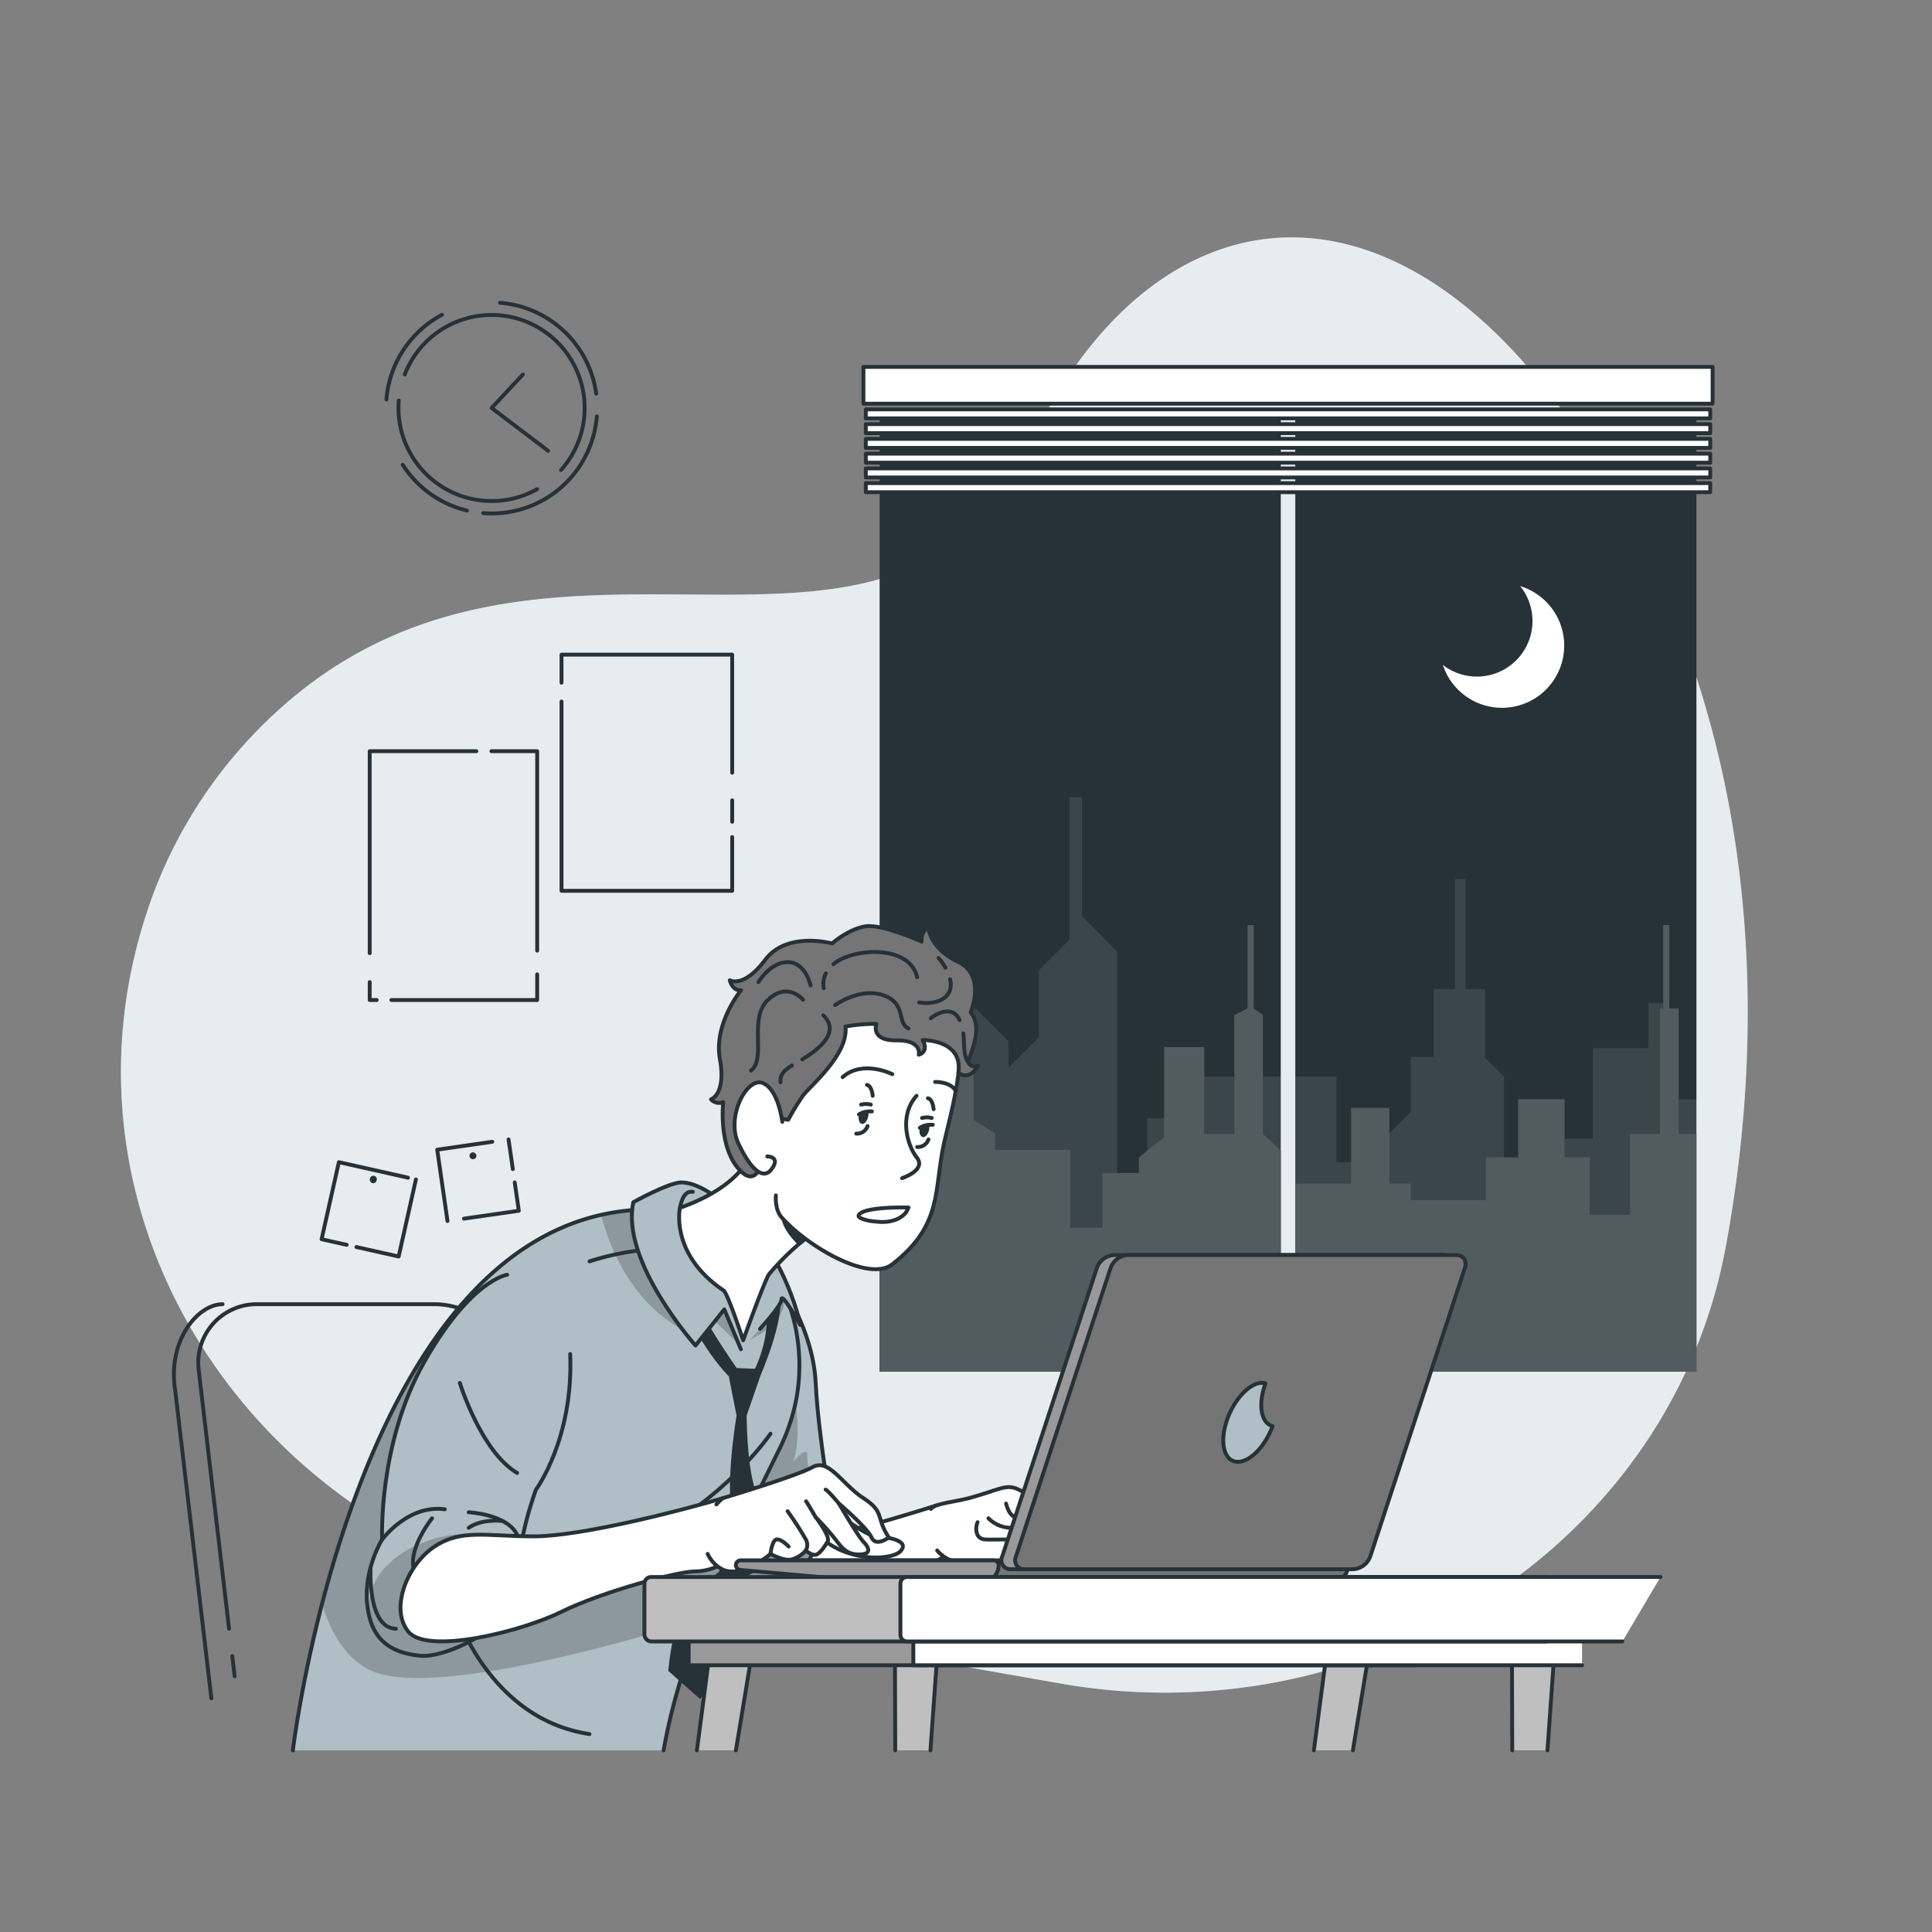 <svg xmlns="http://www.w3.org/2000/svg" xmlns:xlink="http://www.w3.org/1999/xlink" viewBox="0 0 500 500"><rect x="0" y="0" width="500" height="500" fill="#808080" stroke="none"/><defs><clipPath id="freepik--clip-path--inject-185"><path d="M220.4,407.47c-1.89,10.16-11.76,15.35-21,14.06-5.12-.72-9.17-1.72-12.32-6.65-2.53-3.95-4.5-10.43-6-21.34-1-7.5.52-16.15,3.17-24.54,6-19,17.73-36.77,17.73-36.77s8.47,11.95,9.12,25.68,4.45,35,4.45,35S222.28,397.32,220.4,407.47Z" style="fill:#B0BEC5;stroke:#263238;stroke-linecap:round;stroke-linejoin:round"></path></clipPath><clipPath id="freepik--clip-path-2--inject-185"><path d="M75.8,453S91.92,317.27,165,313.09l32.61,11.72a41.27,41.27,0,0,1,4.41,7.42,48.34,48.34,0,0,1,4.11,29.6,50.7,50.7,0,0,1-4.38,13.1c-9.94,20.27-25.1,49.74-30,78.06" style="fill:#B0BEC5;stroke:#263238;stroke-linecap:round;stroke-linejoin:round"></path></clipPath><clipPath id="freepik--clip-path-3--inject-185"><path d="M147.56,350.42c.9,22-8.85,35.08-8.85,35.08s-5.85,15.52-3.9,24-17.93,19.8-26.12,19S95.82,423.86,95,414.9s3.9-16.51,3.9-16.51-1.13-24.72,10.94-46,21.42-22.48,21.42-22.48" style="fill:#B0BEC5;stroke:#263238;stroke-linecap:round;stroke-linejoin:round"></path></clipPath></defs><g id="freepik--background-simple--inject-185"><path d="M430,151.78C379.46,38.1,302.52,38.29,266.23,115.68s-131.52-1-202.42,76.3A121.34,121.34,0,0,0,36.9,239.65C13.21,318.41,67.24,399.19,152.05,414.13l122.34,21.55c80.36,14.15,158-36.38,172.19-112.8C456.7,268.62,454.7,207.32,430,151.78Z" style="fill:#B0BEC5"></path><path d="M430,151.78C379.46,38.1,302.52,38.29,266.23,115.68s-131.52-1-202.42,76.3A121.34,121.34,0,0,0,36.9,239.65C13.21,318.41,67.24,399.19,152.05,414.13l122.34,21.55c80.36,14.15,158-36.38,172.19-112.8C456.7,268.62,454.7,207.32,430,151.78Z" style="fill:#fff;opacity:0.7"></path></g><g id="freepik--Window--inject-185"><rect x="227.65" y="107.68" width="103.81" height="247.32" style="fill:#263238"></rect><rect x="335.22" y="107.68" width="103.81" height="247.32" style="fill:#263238"></rect><polygon points="307.51 278.63 331.46 278.63 331.46 355 227.65 355 227.65 290.2 238.31 290.2 238.31 261.07 252.56 261.07 261 269.51 261 276.31 268.87 268.43 268.87 251.1 276.79 243.19 276.79 206.33 280.01 206.33 280.01 237.09 289.14 246.24 289.14 305.45 296.92 305.45 296.92 289.4 307.51 289.4 307.51 278.63" style="fill:#fff;opacity:0.1"></polygon><polygon points="439.03 284.49 439.03 355 335.23 355 335.23 278.63 345.89 278.63 345.89 300.75 352.11 300.75 365.1 287.75 365.1 273.52 371.05 273.52 371.05 255.98 376.55 255.98 376.55 227.53 379.3 227.53 379.3 255.98 384.34 255.98 384.34 273.74 389.24 278.63 389.24 304.02 397.56 304.02 397.56 294.65 412.24 294.65 412.24 271.26 426.62 271.26 426.62 259.61 431.3 259.61 431.3 284.49 439.03 284.49" style="fill:#fff;opacity:0.1"></polygon><polygon points="434.43 293.47 434.43 260.97 432.02 260.97 432.02 239.41 430.44 239.41 430.44 260.97 429.62 260.97 429.62 293.47 421.85 293.47 421.85 314.37 411.44 314.37 411.44 299.53 404.92 299.53 404.92 284.49 392.9 284.49 392.9 299.53 384.56 299.53 384.56 310.6 365.11 310.6 365.11 306.32 359.58 306.32 359.58 286.72 349.66 286.72 349.66 306.32 335.23 306.32 335.23 320.15 335.23 350.32 335.23 355 439.03 355 439.03 326.94 439.03 320.15 439.03 293.47 434.43 293.47" style="fill:#263238"></polygon><polygon points="434.43 293.47 434.43 260.97 432.02 260.97 432.02 239.41 430.44 239.41 430.44 260.97 429.62 260.97 429.62 293.47 421.85 293.47 421.85 314.37 411.44 314.37 411.44 299.53 404.92 299.53 404.92 284.49 392.9 284.49 392.9 299.53 384.56 299.53 384.56 310.6 365.11 310.6 365.11 306.32 359.58 306.32 359.58 286.72 349.66 286.72 349.66 306.32 335.23 306.32 335.23 320.15 335.23 350.32 335.23 355 439.03 355 439.03 326.94 439.03 320.15 439.03 293.47 434.43 293.47" style="fill:#fff;opacity:0.2"></polygon><polygon points="326.86 293.47 326.86 262.7 324.45 260.97 324.45 239.41 322.87 239.41 322.87 260.97 319.44 262.7 319.44 293.47 311.67 293.47 311.67 271 301.26 271 301.26 294.33 294.74 299.53 294.74 303.57 285.33 303.57 285.33 317.75 276.99 317.75 276.99 297.59 257.53 297.59 257.53 293.3 252 289.83 252 277.18 242.09 277.18 242.09 306.32 227.65 306.32 227.65 320.15 227.65 350.32 227.65 355 331.46 355 331.46 326.94 331.46 320.15 331.46 297.81 326.86 293.47" style="fill:#263238"></polygon><polygon points="326.86 293.47 326.86 262.7 324.45 260.97 324.45 239.41 322.87 239.41 322.87 260.97 319.44 262.7 319.44 293.47 311.67 293.47 311.67 271 301.26 271 301.26 294.33 294.74 299.53 294.74 303.57 285.33 303.57 285.33 317.75 276.99 317.75 276.99 297.59 257.53 297.59 257.53 293.3 252 289.83 252 277.18 242.09 277.18 242.09 306.32 227.65 306.32 227.65 320.15 227.65 350.32 227.65 355 331.46 355 331.46 326.94 331.46 320.15 331.46 297.81 326.86 293.47" style="fill:#fff;opacity:0.2"></polygon><path d="M393.41,151.68a14.38,14.38,0,0,1-20,20.4,16.1,16.1,0,1,0,20-20.4Z" style="fill:#fff"></path><rect x="223.46" y="94.95" width="219.76" height="9.52" style="fill:#fff;stroke:#263238;stroke-linecap:round;stroke-linejoin:round"></rect><rect x="224.07" y="105.94" width="218.54" height="2.34" style="fill:#fff;stroke:#263238;stroke-linecap:round;stroke-linejoin:round"></rect><rect x="224.07" y="109.76" width="218.54" height="2.34" style="fill:#fff;stroke:#263238;stroke-linecap:round;stroke-linejoin:round"></rect><rect x="224.07" y="113.58" width="218.54" height="2.34" style="fill:#fff;stroke:#263238;stroke-linecap:round;stroke-linejoin:round"></rect><rect x="224.07" y="117.4" width="218.54" height="2.34" style="fill:#fff;stroke:#263238;stroke-linecap:round;stroke-linejoin:round"></rect><rect x="224.07" y="121.22" width="218.54" height="2.34" style="fill:#fff;stroke:#263238;stroke-linecap:round;stroke-linejoin:round"></rect><rect x="224.07" y="125.04" width="218.54" height="2.34" style="fill:#fff;stroke:#263238;stroke-linecap:round;stroke-linejoin:round"></rect></g><g id="freepik--Notes--inject-185"><polyline points="95.68 246.68 95.68 194.41 123.29 194.41" style="fill:none;stroke:#263238;stroke-linecap:round;stroke-linejoin:round"></polyline><polyline points="95.68 254.17 95.68 258.8 97.5 258.8" style="fill:none;stroke:#263238;stroke-linecap:round;stroke-linejoin:round"></polyline><polyline points="139.02 252.16 139.02 258.8 101.31 258.8" style="fill:none;stroke:#263238;stroke-linecap:round;stroke-linejoin:round"></polyline><polyline points="127.18 194.41 139.02 194.41 139.02 246.03" style="fill:none;stroke:#263238;stroke-linecap:round;stroke-linejoin:round"></polyline><polyline points="189.49 216.63 189.49 230.54 145.32 230.54 145.32 181.55" style="fill:none;stroke:#263238;stroke-linecap:round;stroke-linejoin:round"></polyline><line x1="189.49" y1="207.13" x2="189.49" y2="212.67" style="fill:none;stroke:#263238;stroke-linecap:round;stroke-linejoin:round"></line><polyline points="145.32 176.68 145.32 169.42 189.49 169.42 189.49 199.98" style="fill:none;stroke:#263238;stroke-linecap:round;stroke-linejoin:round"></polyline><polyline points="107.64 305.24 103.17 325.18 92.24 322.73" style="fill:none;stroke:#263238;stroke-linecap:round;stroke-linejoin:round"></polyline><polyline points="89.72 322.16 83.23 320.71 87.7 300.77 105.59 304.78" style="fill:none;stroke:#263238;stroke-linecap:round;stroke-linejoin:round"></polyline><path d="M97.48,305.44a.89.89,0,1,1-1.73-.39.89.89,0,1,1,1.73.39Z" style="fill:#263238"></path><polyline points="115.81 316 113.15 297.54 127.39 295.49" style="fill:none;stroke:#263238;stroke-linecap:round;stroke-linejoin:round"></polyline><polyline points="133.21 306 134.27 313.34 120.09 315.38" style="fill:none;stroke:#263238;stroke-linecap:round;stroke-linejoin:round"></polyline><line x1="131.61" y1="294.88" x2="132.72" y2="302.56" style="fill:none;stroke:#263238;stroke-linecap:round;stroke-linejoin:round"></line><path d="M123.28,299a.89.89,0,1,1-1-.76A.9.9,0,0,1,123.28,299Z" style="fill:#263238"></path></g><g id="freepik--Clock--inject-185"><path d="M100,103.4a27.29,27.29,0,0,1,14.37-21.92" style="fill:none;stroke:#263238;stroke-linecap:round;stroke-linejoin:round"></path><path d="M120.86,132.13a27.24,27.24,0,0,1-16.63-11.85" style="fill:none;stroke:#263238;stroke-linecap:round;stroke-linejoin:round"></path><path d="M154.46,107.75a27.31,27.31,0,0,1-29.4,25.05" style="fill:none;stroke:#263238;stroke-linecap:round;stroke-linejoin:round"></path><path d="M129.41,78.36a27.32,27.32,0,0,1,24.89,23.51" style="fill:none;stroke:#263238;stroke-linecap:round;stroke-linejoin:round"></path><path d="M139,126.6a24.11,24.11,0,0,1-35.8-22.94" style="fill:none;stroke:#263238;stroke-linecap:round;stroke-linejoin:round"></path><path d="M104.75,96.91a24.09,24.09,0,1,1,40.46,24.71" style="fill:none;stroke:#263238;stroke-linecap:round;stroke-linejoin:round"></path><polyline points="141.85 116.67 127.24 105.58 135.33 96.91" style="fill:none;stroke:#263238;stroke-linecap:round;stroke-linejoin:round"></polyline></g><g id="freepik--Character--inject-185"><path d="M59.28,421.52l-7.87-67.09a15.14,15.14,0,0,1,15-16.91H112.3a20.78,20.78,0,0,1,20.58,17.89l11,78.42" style="fill:none;stroke:#263238;stroke-linecap:round;stroke-linejoin:round"></path><line x1="60.73" y1="433.83" x2="60.11" y2="428.58" style="fill:none;stroke:#263238;stroke-linecap:round;stroke-linejoin:round"></line><path d="M54.7,439.53l-9.32-79.4c-2.21-13.27,5.87-22.61,12.23-22.61" style="fill:none;stroke:#263238;stroke-linecap:round;stroke-linejoin:round"></path><path d="M220.4,407.47c-1.89,10.16-11.76,15.35-21,14.06-5.12-.72-9.17-1.72-12.32-6.65-2.53-3.95-4.5-10.43-6-21.34-1-7.5.52-16.15,3.17-24.54,6-19,17.73-36.77,17.73-36.77s8.47,11.95,9.12,25.68,4.45,35,4.45,35S222.28,397.32,220.4,407.47Z" style="fill:#B0BEC5"></path><g style="clip-path:url(#freepik--clip-path--inject-185)"><path d="M199.41,412.38a25.14,25.14,0,0,1-12.32,2.5c-2.53-3.95-4.5-10.43-6-21.34-1-7.5.52-16.15,3.17-24.54a108.4,108.4,0,0,1,21-9.9s2.6,12,0,19.24c0,0,4.05-4.84,3.63-1.32S219,403.28,199.41,412.38Z" style="opacity:0.2"></path></g><path d="M220.4,407.47c-1.89,10.16-11.76,15.35-21,14.06-5.12-.72-9.17-1.72-12.32-6.65-2.53-3.95-4.5-10.43-6-21.34-1-7.5.52-16.15,3.17-24.54,6-19,17.73-36.77,17.73-36.77s8.47,11.95,9.12,25.68,4.45,35,4.45,35S222.28,397.32,220.4,407.47Z" style="fill:none;stroke:#263238;stroke-linecap:round;stroke-linejoin:round"></path><path d="M242.54,389.55s-20,6.36-24,6.63-12.39,7.6-9.65,14.62,14.83,5.46,20.09,2.73,14-11.17,17.55-11.43" style="fill:#fff;stroke:#263238;stroke-linecap:round;stroke-linejoin:round"></path><path d="M240.91,390.5c1.28-1.53,6.45-1.78,10.67-3,6.86-2,8.29-3.05,10.73-2.49,4.13,1,14.63,10.53,14.63,12.22s-4.8,6.59-4.8,6.59-24.82,4.06-29.6-2.57" style="fill:#fff;stroke:#263238;stroke-linecap:round;stroke-linejoin:round"></path><path d="M253,393.94c-.4.68-1,4.12,1.74,4.45s11.42-1,12.93,2.86-12,3.19-16.06,3.64-7.72-2.3-7.72-2.3" style="fill:#fff;stroke:#263238;stroke-linecap:round;stroke-linejoin:round"></path><path d="M255.81,392.93a8.41,8.41,0,0,0,6,2.47" style="fill:#fff;stroke:#263238;stroke-linecap:round;stroke-linejoin:round"></path><path d="M260.37,389.11s.9,4.26,3.51,3.56" style="fill:#fff;stroke:#263238;stroke-linecap:round;stroke-linejoin:round"></path><path d="M75.8,453S91.92,317.27,165,313.09l32.61,11.72a41.27,41.27,0,0,1,4.41,7.42,48.34,48.34,0,0,1,4.11,29.6,50.7,50.7,0,0,1-4.38,13.1c-9.94,20.27-25.1,49.74-30,78.06" style="fill:#B0BEC5"></path><g style="clip-path:url(#freepik--clip-path-2--inject-185)"><path d="M191.81,395.32c-3.73,8-7.54,16.55-10.89,25.43l-8.29.78s-58.09,18.14-75.87,11.13c-7-2.77-11.08-9.93-13.42-17.58,6.24-24,17-54.5,34.76-75.88-2,16.78-5.24,58.67,9.47,67.46S177.8,401.45,191.81,395.32Z" style="opacity:0.2"></path><path d="M191.18,347.84l-8-7.6-6.46,3.93c-13.95-7.54-19.34-22.62-21.16-29.75a57.71,57.71,0,0,1,9.44-1.33l29.57,10.62c3.4,3,6.11,5.86,7.37,8.37,0,0,0,0,0,0l.06.11c.09.19.18.37.26.55,0,0,0,0,0,0s0,0,0,0C206.57,343.11,191.18,347.84,191.18,347.84Z" style="opacity:0.2"></path></g><path d="M75.8,453S91.92,317.27,165,313.09l32.61,11.72a41.27,41.27,0,0,1,4.41,7.42,48.34,48.34,0,0,1,4.11,29.6,50.7,50.7,0,0,1-4.38,13.1c-9.94,20.27-25.1,49.74-30,78.06" style="fill:none;stroke:#263238;stroke-linecap:round;stroke-linejoin:round"></path><path d="M165,323.67a68.26,68.26,0,0,0-12.43,2.77" style="fill:none;stroke:#263238;stroke-linecap:round;stroke-linejoin:round"></path><path d="M168.15,314.49s7,27.68,20.47,41.72l2,10.14s-3.53,20.61-.44,27.95-.42,10.42-8.22,15.22-9,22.92-9,22.92l8.18,7.22,7.41-7.41s-.78-17.55,0-20.67,7-3.7,9.56-6.82-.72-12.91-2.8-19.62-2.08-18.79-2.08-18.79L196.81,356s6.58-15,4.92-21.25l-3.9.69s2.56,8.09-2.45,18.8l-4.73-.19s-13.73-19.47-16.45-30.4S168.15,314.49,168.15,314.49Z" style="fill:#263238"></path><path d="M191.74,349.19l-4.29-10.33L180,348.22s-19.44-21.78-16.09-37.1c0,0,9-5,12.33-5.11,8.17-.16,22,14.81,26,23.2s4.84,13.67,4.84,13.67-4.84-8.74-4.84-6.55c0,1.13-2.83,4.56-5.55,7.59" style="fill:#B0BEC5;stroke:#263238;stroke-linecap:round;stroke-linejoin:round"></path><path d="M215.56,304.19A71.36,71.36,0,0,1,212,314.54c-1.27,2.87-2.85,5.58-4.6,6.92-.28.21-.57.45-.86.69a66.19,66.19,0,0,0-7.46,7.54c-1,1.13-6.75,17.17-6.75,17.17s-4-12.16-5.06-12.88c-14-9.46-11.3-21.4-11.3-21.4C194.6,306,195.12,296,195.12,296l11.95-17.74Z" style="fill:#fff;stroke:#263238;stroke-linecap:round;stroke-linejoin:round"></path><path d="M176,312.58s.57-4.65,3.3-4.13" style="fill:none;stroke:#263238;stroke-linecap:round;stroke-linejoin:round"></path><path d="M212,314.54c-1.27,2.87-2.85,5.58-4.6,6.92-.28.21-.57.45-.86.69-5.48-5.45-4.38-8.17-4.57-11.65Z" style="fill:#263238"></path><path d="M192.51,302.63c-6.92-24.22,4.89-55.5,29.4-55.34,36.87.23,25.64,34.2,22.44,48.39-2.74,12.2-.2,21.23-13.42,31.51-6.2,4.83-22.5-5-28.72-12.22-1.77-2.08-1.41-5.6-1.41-5.6" style="fill:#fff;stroke:#263238;stroke-linecap:round;stroke-linejoin:round"></path><path d="M242,280s4-.12,5.32,2.31" style="fill:none;stroke:#263238;stroke-linecap:round;stroke-linejoin:round"></path><path d="M230.93,278s-7.61-3.86-12.86.76" style="fill:none;stroke:#263238;stroke-linecap:round;stroke-linejoin:round"></path><path d="M224.68,289c-.26,1.17-1,2-1.65,1.85s-1-1.2-.74-2.37a5,5,0,0,1,2.42-.78A3.19,3.19,0,0,1,224.68,289Z" style="fill:#263238"></path><path d="M225.64,287.64a5.62,5.62,0,0,0-.93,0,5,5,0,0,0-2.42.78" style="fill:none;stroke:#263238;stroke-linecap:round;stroke-linejoin:round"></path><path d="M224.52,291.43a2.89,2.89,0,0,1-2.93,1.95" style="fill:#fff;stroke:#263238;stroke-linecap:round;stroke-linejoin:round"></path><path d="M222.86,285.87a5.08,5.08,0,0,1,2.5,0" style="fill:#fff;stroke:#263238;stroke-linecap:round;stroke-linejoin:round"></path><path d="M224.36,280.77c1.3.24,1.5,2.83,1.5,2.83" style="fill:#fff;stroke:#263238;stroke-linecap:round;stroke-linejoin:round"></path><path d="M240.44,292.43c-.26,1.17-1,2-1.65,1.84s-1-1.2-.73-2.37a4.9,4.9,0,0,1,2.42-.78A3.09,3.09,0,0,1,240.44,292.43Z" style="fill:#263238"></path><path d="M241.4,291.1a9,9,0,0,0-.92,0,4.9,4.9,0,0,0-2.42.78" style="fill:none;stroke:#263238;stroke-linecap:round;stroke-linejoin:round"></path><path d="M240.29,294.89a2.9,2.9,0,0,1-2.93,1.95" style="fill:#fff;stroke:#263238;stroke-linecap:round;stroke-linejoin:round"></path><path d="M238.62,289.34a5.06,5.06,0,0,1,2.51,0" style="fill:#fff;stroke:#263238;stroke-linecap:round;stroke-linejoin:round"></path><path d="M240.13,284.23c1.29.24,1.49,2.83,1.49,2.83" style="fill:#fff;stroke:#263238;stroke-linecap:round;stroke-linejoin:round"></path><path d="M237.2,283.59c-4.58,5.1-2.48,12.76.08,16s-3.83,5.32-3.83,5.32" style="fill:#fff;stroke:#263238;stroke-linecap:round;stroke-linejoin:round"></path><path d="M222.34,314.31c-.63.76.9,1.13,1.61,1.39a14.22,14.22,0,0,0,2.9.45c1.55.22,5.45.3,7.64-2.39l.64-1.25S224.16,312.16,222.34,314.31Z" style="fill:#fff;stroke:#263238;stroke-linecap:round;stroke-linejoin:round"></path><path d="M200,288.09A8,8,0,0,0,204,289.8a69.78,69.78,0,0,1,3.72-6.14c1.75-2.47,11.92-10.68,11.09-18a45.22,45.22,0,0,1,8-.68s-1.65,4.34,5.16,4.27,5.8,3.71,5.8,3.71,2.75-.62,1-3.79c0,0,10.53-.19,9.25,8.47,0,0,2.65,2.34,5.14-1.82a1.85,1.85,0,0,1-2.33-.51c-.94-1.25,4.24-8.48.37-13.33,0,0,4.11-9.55-3.29-13.09s-7.63-8.82-7.63-8.82-2,.77-1.74,3.63c0,0-10.38-4.72-14.74-3.94s-8.46,4.41-8.46,4.41-11.65-3.25-17.29,4.22-9.18,5.3-9.18,5.3.61,2.78,2.92,2.57c0,0-7.12,8.61-5.48,17.81s-2.3,10.44-2.3,10.44a2.75,2.75,0,0,0,3.16.7s-1.46,12.45,4.85,18.17c2.35,2.11,4.06.95,4.9-2.09C197.86,298.06,197.39,290.89,200,288.09Z" style="fill:#757575;stroke:#263238;stroke-linecap:round;stroke-linejoin:round"></path><path d="M202.46,290.33s-1-8.49-5.1-10.06-9.52,8.78-6.27,15.65,6.48,9.68,8.71,6.52-1.23-3.16-1.23-3.16" style="fill:#fff;stroke:#263238;stroke-linecap:round;stroke-linejoin:round"></path><path d="M216.11,260.12s6.46-4.68,12.54-2.54,3.36,7.22,6.48,8.58" style="fill:none;stroke:#263238;stroke-linecap:round;stroke-linejoin:round"></path><path d="M215.67,249.53c5.09-4.26,19.75-5.15,21.69,3.38" style="fill:none;stroke:#263238;stroke-linecap:round;stroke-linejoin:round"></path><path d="M213.19,255.73a5.91,5.91,0,0,1,.55-3.83" style="fill:none;stroke:#263238;stroke-linecap:round;stroke-linejoin:round"></path><path d="M244.69,250.43a14.75,14.75,0,0,0-1.8-2.49" style="fill:none;stroke:#263238;stroke-linecap:round;stroke-linejoin:round"></path><path d="M237.88,259.43c4.06.72,9.2-.9,8-6" style="fill:none;stroke:#263238;stroke-linecap:round;stroke-linejoin:round"></path><path d="M249.32,267.43c.33,2.42-.2,5.92,1.55,7.87" style="fill:none;stroke:#263238;stroke-linecap:round;stroke-linejoin:round"></path><path d="M240.87,263.53c2.29-1.84,6-3,7.46.46" style="fill:none;stroke:#263238;stroke-linecap:round;stroke-linejoin:round"></path><path d="M204.94,275.76c-1.65,1-3.21,2.24-2.94,4.35" style="fill:none;stroke:#263238;stroke-linecap:round;stroke-linejoin:round"></path><path d="M213.07,262.75c4.71,4.56-1.74,9.18-5.46,11.43" style="fill:none;stroke:#263238;stroke-linecap:round;stroke-linejoin:round"></path><path d="M207.83,258.75s-3.9-4.87-9.07,0-.29,15-4.39,18.33" style="fill:none;stroke:#263238;stroke-linecap:round;stroke-linejoin:round"></path><path d="M209.78,255.05s-1.27-6-5.85-6.05-7.65,5.17-7.65,5.17" style="fill:none;stroke:#263238;stroke-linecap:round;stroke-linejoin:round"></path><path d="M116.62,413.68s8.13,30.88,35.93,35.1" style="fill:none;stroke:#263238;stroke-linecap:round;stroke-linejoin:round"></path><path d="M199.41,371.05S180.69,398.38,149,403.82" style="fill:none;stroke:#263238;stroke-linecap:round;stroke-linejoin:round"></path><path d="M147.56,350.42c.9,22-8.85,35.08-8.85,35.08s-5.85,15.52-3.9,24-17.93,19.8-26.12,19S95.82,423.86,95,414.9s3.9-16.51,3.9-16.51-1.13-24.72,10.94-46,21.42-22.48,21.42-22.48" style="fill:#B0BEC5"></path><g style="clip-path:url(#freepik--clip-path-3--inject-185)"><path d="M108.69,428.55c-6.7-.64-11-3.37-12.84-9.25-2.68-12,9.06-20.3,21.22-22.07,9.07-1.32,14.73,1.19,17.73,3.32a25.83,25.83,0,0,0,0,9C136.76,418,116.87,429.32,108.69,428.55Z" style="opacity:0.2"></path></g><path d="M147.56,350.42c.9,22-8.85,35.08-8.85,35.08s-5.85,15.52-3.9,24-17.93,19.8-26.12,19S95.82,423.86,95,414.9s3.9-16.51,3.9-16.51-1.13-24.72,10.94-46,21.42-22.48,21.42-22.48" style="fill:none;stroke:#263238;stroke-linecap:round;stroke-linejoin:round"></path><path d="M98.94,398.39s6.63-9.08,16.18-7.79" style="fill:none;stroke:#263238;stroke-linecap:round;stroke-linejoin:round"></path><path d="M111.81,392.93s-6,7.54-4.78,12.9" style="fill:none;stroke:#263238;stroke-linecap:round;stroke-linejoin:round"></path><path d="M95.9,405.83s-.86,15.5,6.55,15.69" style="fill:none;stroke:#263238;stroke-linecap:round;stroke-linejoin:round"></path><path d="M121.29,391.37s10,.47,12.55,5.86" style="fill:none;stroke:#263238;stroke-linecap:round;stroke-linejoin:round"></path><path d="M130.06,393.62s-5.36-.66-8.77,1.78" style="fill:none;stroke:#263238;stroke-linecap:round;stroke-linejoin:round"></path><path d="M119,357.9s5.53,17.83,14.83,23.29" style="fill:none;stroke:#263238;stroke-linecap:round;stroke-linejoin:round"></path><path d="M187.05,387.73c-10.39,3.12-36.64,9.88-48.86,9.88s-18.71-2-25.73,2.63-11.7,16.09-6.76,22.06,29.13,0,39.65-5.19,30.17-10.48,34.64-10.44,8.63-2.85,8.63-2.85" style="fill:#fff;stroke:#263238;stroke-linecap:round;stroke-linejoin:round"></path><path d="M216.46,391.37s7.19,6,10.37,6.24,8.37,1.07,6.4,3.64-13,3.12-20.24-2.86" style="fill:#fff;stroke:#263238;stroke-linecap:round;stroke-linejoin:round"></path><path d="M185.4,389.34a14.87,14.87,0,0,1,1.65-1.61s19.12-5.72,23.28-8.05,7.57,4.41,13.14,8.05,3.11,4.94,6.55,10.14c0,0-3.3,2.6-4.48,0s-8.43-8.76-8.43-8.76,4.95,8.47,6.36,9.92,2.25,3.26-1.16,3.26-4.44-1.82-6.52-4.42-4.68-5.2-4.68-5.2,3.84,4.94,3.09,6.24-1.79,2.86-2.83,3.38-2.84-1-2.84-1a7.61,7.61,0,0,1-3.83,2.34c-2.1.33-5.29-1.49-5.29-1.49s-7.31,6.38-12.36,4.06a8.36,8.36,0,0,1-3.91-4.06" style="fill:#fff;stroke:#263238;stroke-linecap:round;stroke-linejoin:round"></path><path d="M199.41,402.1s.39-3.71,1.69-3.71,3,1.85,3,1.85" style="fill:none;stroke:#263238;stroke-linecap:round;stroke-linejoin:round"></path><path d="M208.53,401.25a2.81,2.81,0,0,0,0-2.86,81.24,81.24,0,0,0-4.7-7.28" style="fill:none;stroke:#263238;stroke-linecap:round;stroke-linejoin:round"></path><path d="M211.11,392.67s-2.11-3.61-2.5-4.14" style="fill:none;stroke:#263238;stroke-linecap:round;stroke-linejoin:round"></path><path d="M217.11,389.11s-2.8-3.36-3.44-3.61" style="fill:none;stroke:#263238;stroke-linecap:round;stroke-linejoin:round"></path><path d="M344.44,409.52H324.61c-4.29,0-88.41-.2-92.69-.58l-29.7-2.65a1.24,1.24,0,0,1-1.12-1.23h0a1.24,1.24,0,0,1,1.23-1.24H347.66a1.25,1.25,0,0,1,1.24,1.24h0A4.46,4.46,0,0,1,344.44,409.52Z" style="fill:#757575;stroke:#263238;stroke-linecap:round;stroke-linejoin:round"></path><path d="M346.68,406.11H261.61a2.31,2.31,0,0,1-2.23-3.3l24.5-74.69a5,5,0,0,1,4.39-3.31h85.07c1.83,0,2.83,1.48,2.23,3.31l-24.5,74.69A5,5,0,0,1,346.68,406.11Z" style="fill:#999;stroke:#263238;stroke-linecap:round;stroke-linejoin:round"></path><path d="M350.23,406.11H265.16a2.31,2.31,0,0,1-2.23-3.3l24.5-74.69a5,5,0,0,1,4.39-3.31h85.07c1.83,0,2.83,1.48,2.23,3.31l-24.5,74.69A5,5,0,0,1,350.23,406.11Z" style="fill:#757575;stroke:#263238;stroke-linecap:round;stroke-linejoin:round"></path><path d="M254,409.52H234.15q-6.45,0-12.87-.58l-29.7-2.65a1.24,1.24,0,0,1-1.13-1.23h0a1.25,1.25,0,0,1,1.24-1.24H257.2a1.25,1.25,0,0,1,1.24,1.24h0A4.46,4.46,0,0,1,254,409.52Z" style="fill:#999;stroke:#263238;stroke-linecap:round;stroke-linejoin:round"></path><path d="M327.18,359c.1-.33.21-.66.33-1a3.37,3.37,0,0,0-.86-.12c-3.39,0-7.55,4.58-9.3,10.22s-.4,10.22,3,10.22c3.19,0,7.06-4,9-9.24C326.56,368.38,325.59,364.14,327.18,359Z" style="fill:#B0BEC5;stroke:#263238;stroke-linecap:round;stroke-linejoin:round"></path><polyline points="400.48 452.99 402.21 428.58 391.29 428.58 391.37 452.99" style="fill:#bfbfbf;stroke:#263238;stroke-linecap:round;stroke-linejoin:round"></polyline><polyline points="340.03 452.99 343.23 428.58 354.15 428.58 350.13 452.99" style="fill:#bfbfbf;stroke:#263238;stroke-linecap:round;stroke-linejoin:round"></polyline><polyline points="240.8 452.99 242.54 428.58 231.61 428.58 231.69 452.99" style="fill:#bfbfbf;stroke:#263238;stroke-linecap:round;stroke-linejoin:round"></polyline><polyline points="180.36 452.99 183.55 428.58 194.48 428.58 190.45 452.99" style="fill:#bfbfbf;stroke:#263238;stroke-linecap:round;stroke-linejoin:round"></polyline><rect x="178.22" y="421.72" width="187.85" height="9.25" style="fill:#999;stroke:#263238;stroke-linecap:round;stroke-linejoin:round"></rect><polyline points="409.44 430.97 236.37 430.97 236.37 421.72 409.44 421.72" style="fill:#fff;stroke:#263238;stroke-linecap:round;stroke-linejoin:round"></polyline><rect x="166.78" y="408.12" width="234.9" height="16.68" rx="1.73" style="fill:#bfbfbf;stroke:#263238;stroke-linecap:round;stroke-linejoin:round"></rect><path d="M429.74,408.12h-195a1.7,1.7,0,0,0-1.71,1.71v13.26a1.7,1.7,0,0,0,1.71,1.71H419.88" style="fill:#fff;stroke:#263238;stroke-linecap:round;stroke-linejoin:round"></path></g></svg>